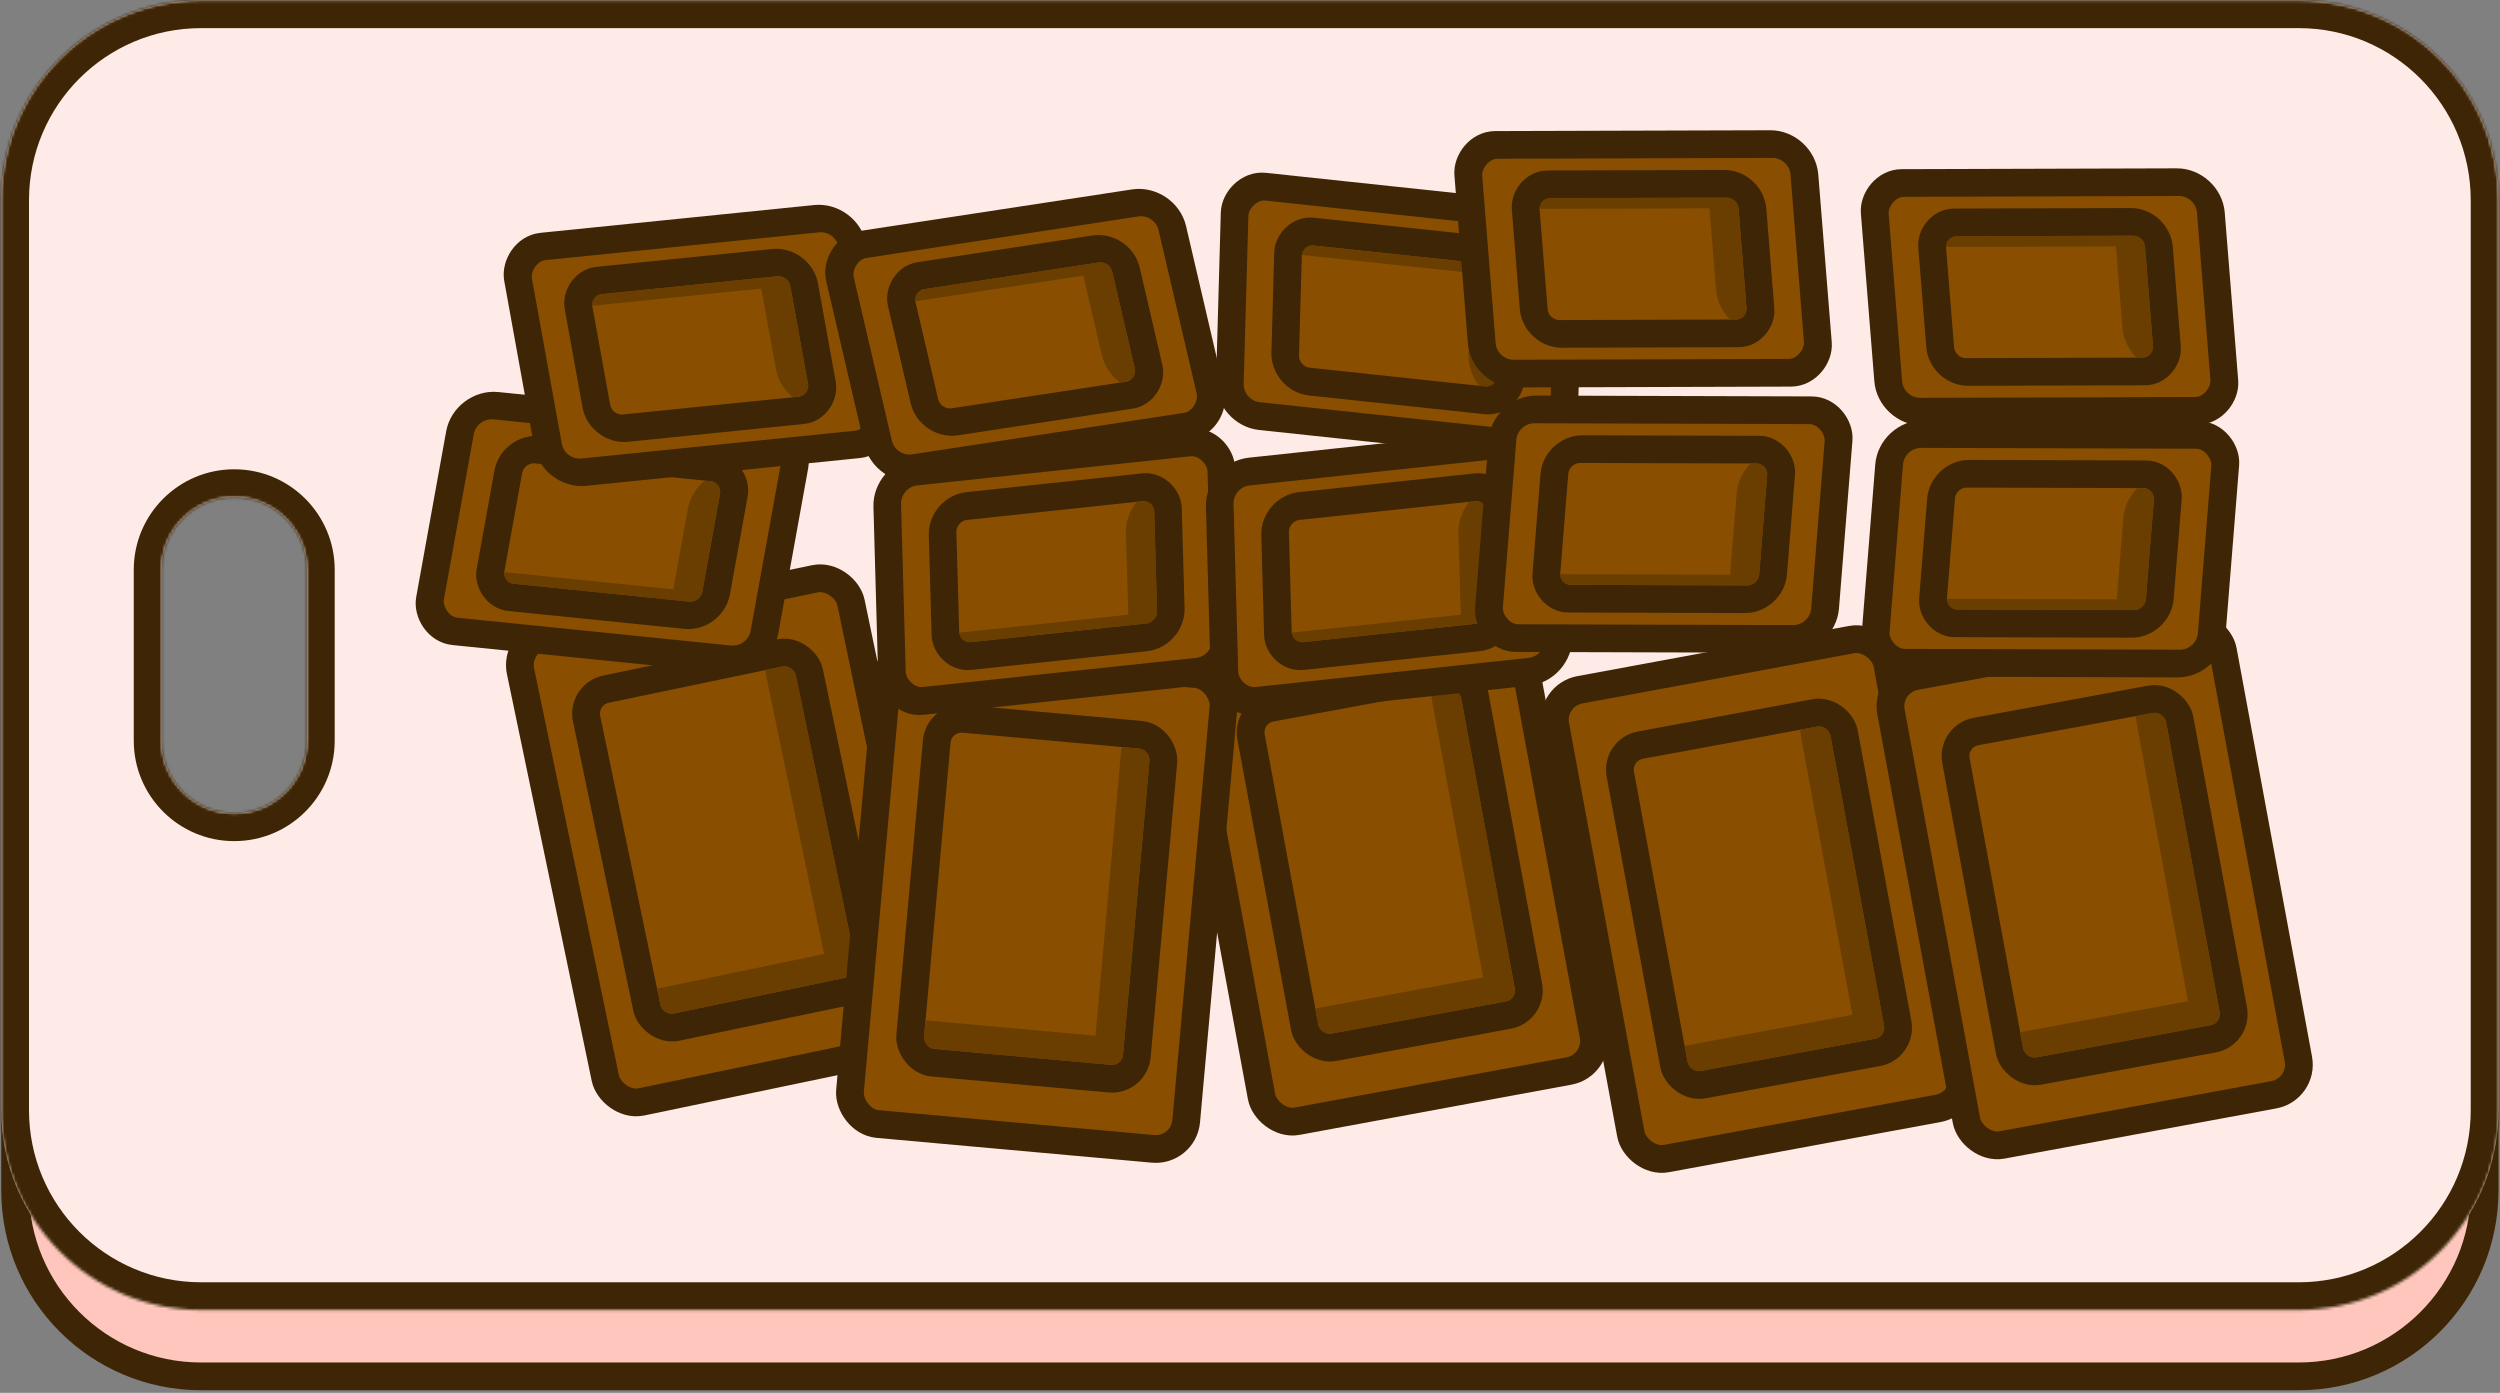 <svg width="901" height="502" viewBox="0 0 901 502" fill="none" xmlns="http://www.w3.org/2000/svg">
<rect x="0" y="0" width="901" height="502" fill="#808080" stroke="none"/>
<path d="M895.452 429.041C895.452 466.044 865.455 496.041 828.452 496.041L72.452 496.041C35.449 496.041 5.452 466.044 5.452 429.041L5.452 419.016C18.689 442.32 43.734 458.041 72.452 458.041L828.452 458.041C857.169 458.041 882.215 442.32 895.452 419.016V429.041Z" fill="#FFC6BD" stroke="#3D2505" stroke-width="10"/>
<mask id="path-2-inside-1_125_4850" fill="white">
<path fill-rule="evenodd" clip-rule="evenodd" d="M0.452 400.136V72.136C0.452 32.371 32.687 0.136 72.452 0.136H828.452C868.216 0.136 900.452 32.371 900.452 72.136V400.136C900.452 439.9 868.216 472.136 828.452 472.136H72.452C32.687 472.136 0.452 439.9 0.452 400.136ZM84.416 179.133C69.942 179.133 58.208 190.867 58.208 205.341V266.931C58.208 281.405 69.942 293.139 84.416 293.139C98.891 293.139 110.625 281.405 110.625 266.931V205.341C110.625 190.867 98.891 179.133 84.416 179.133Z"/>
</mask>
<path fill-rule="evenodd" clip-rule="evenodd" d="M0.452 400.136V72.136C0.452 32.371 32.687 0.136 72.452 0.136H828.452C868.216 0.136 900.452 32.371 900.452 72.136V400.136C900.452 439.9 868.216 472.136 828.452 472.136H72.452C32.687 472.136 0.452 439.9 0.452 400.136ZM84.416 179.133C69.942 179.133 58.208 190.867 58.208 205.341V266.931C58.208 281.405 69.942 293.139 84.416 293.139C98.891 293.139 110.625 281.405 110.625 266.931V205.341C110.625 190.867 98.891 179.133 84.416 179.133Z" fill="#FEEAE7"/>
<path d="M-9.548 72.136V400.136H10.452V72.136H-9.548ZM72.452 -9.864C27.164 -9.864 -9.548 26.848 -9.548 72.136H10.452C10.452 37.894 38.21 10.136 72.452 10.136V-9.864ZM828.452 -9.864H72.452V10.136H828.452V-9.864ZM910.452 72.136C910.452 26.848 873.739 -9.864 828.452 -9.864V10.136C862.693 10.136 890.452 37.894 890.452 72.136H910.452ZM910.452 400.136V72.136H890.452V400.136H910.452ZM828.452 482.136C873.739 482.136 910.452 445.423 910.452 400.136H890.452C890.452 434.377 862.693 462.136 828.452 462.136V482.136ZM72.452 482.136H828.452V462.136H72.452V482.136ZM-9.548 400.136C-9.548 445.423 27.164 482.136 72.452 482.136V462.136C38.21 462.136 10.452 434.377 10.452 400.136H-9.548ZM68.208 205.341C68.208 196.39 75.464 189.133 84.416 189.133V169.133C64.419 169.133 48.208 185.344 48.208 205.341H68.208ZM68.208 266.931V205.341H48.208V266.931H68.208ZM84.416 283.139C75.464 283.139 68.208 275.882 68.208 266.931H48.208C48.208 286.928 64.419 303.139 84.416 303.139V283.139ZM100.625 266.931C100.625 275.882 93.368 283.139 84.416 283.139V303.139C104.414 303.139 120.625 286.928 120.625 266.931H100.625ZM100.625 205.341V266.931H120.625V205.341H100.625ZM84.416 189.133C93.368 189.133 100.625 196.39 100.625 205.341H120.625C120.625 185.344 104.414 169.133 84.416 169.133V189.133Z" fill="#3D2505" mask="url(#path-2-inside-1_125_4850)"/>
<rect x="425.466" y="237.141" width="121.653" height="171.801" rx="11" transform="rotate(-10.464 425.466 237.141)" fill="#894E00" stroke="#3D2505" stroke-width="10"/>
<rect x="455.07" y="260.736" width="72" height="114.421" rx="4" transform="rotate(-10.464 455.07 260.736)" fill="#894E00"/>
<rect x="449.245" y="256.728" width="82" height="124.421" rx="9" transform="rotate(-10.464 449.245 256.728)" stroke="#3D2505" stroke-width="10"/>
<path fill-rule="evenodd" clip-rule="evenodd" d="M474.04 363.452L534.522 352.282L516.001 251.997C515.848 251.17 515.762 250.347 515.738 249.532L521.939 248.387C524.112 247.985 526.198 249.421 526.599 251.594L545.927 356.245C546.328 358.417 544.892 360.503 542.72 360.905L479.784 372.528C477.612 372.929 475.525 371.493 475.124 369.321L474.04 363.452Z" fill="#693E00"/>
<rect x="558.551" y="250.598" width="121.653" height="171.801" rx="11" transform="rotate(-10.464 558.551 250.598)" fill="#894E00" stroke="#3D2505" stroke-width="10"/>
<rect x="588.155" y="274.193" width="72" height="114.421" rx="4" transform="rotate(-10.464 588.155 274.193)" fill="#894E00"/>
<rect x="582.33" y="270.185" width="82" height="124.421" rx="9" transform="rotate(-10.464 582.33 270.185)" stroke="#3D2505" stroke-width="10"/>
<path fill-rule="evenodd" clip-rule="evenodd" d="M607.125 376.909L667.607 365.739L649.085 265.454C648.933 264.627 648.847 263.804 648.823 262.989L655.024 261.844C657.196 261.442 659.283 262.878 659.684 265.051L679.011 369.702C679.413 371.874 677.977 373.96 675.804 374.362L612.869 385.985C610.696 386.386 608.61 384.95 608.209 382.778L607.125 376.909Z" fill="#693E00"/>
<rect x="679.505" y="245.694" width="121.653" height="171.801" rx="11" transform="rotate(-10.464 679.505 245.694)" fill="#894E00" stroke="#3D2505" stroke-width="10"/>
<rect x="709.109" y="269.29" width="72" height="114.421" rx="4" transform="rotate(-10.464 709.109 269.29)" fill="#894E00"/>
<rect x="703.284" y="265.281" width="82" height="124.421" rx="9" transform="rotate(-10.464 703.284 265.281)" stroke="#3D2505" stroke-width="10"/>
<path fill-rule="evenodd" clip-rule="evenodd" d="M728.079 372.006L788.561 360.836L770.04 260.551C769.887 259.724 769.801 258.9 769.778 258.086L775.978 256.94C778.151 256.539 780.237 257.975 780.638 260.147L799.966 364.798C800.367 366.971 798.931 369.057 796.759 369.458L733.823 381.082C731.651 381.483 729.564 380.047 729.163 377.875L728.079 372.006Z" fill="#693E00"/>
<rect x="185.353" y="231.176" width="121.653" height="171.801" rx="11" transform="rotate(-11.775 185.353 231.176)" fill="#894E00" stroke="#3D2505" stroke-width="10"/>
<rect x="215.489" y="254.089" width="72" height="114.421" rx="4" transform="rotate(-11.775 215.489 254.089)" fill="#894E00"/>
<rect x="209.574" y="250.214" width="82" height="124.421" rx="9" transform="rotate(-11.775 209.574 250.214)" stroke="#3D2505" stroke-width="10"/>
<path fill-rule="evenodd" clip-rule="evenodd" d="M236.805 356.344L297.015 343.793L276.204 243.957C276.032 243.134 275.927 242.313 275.885 241.499L282.058 240.212C284.221 239.761 286.34 241.149 286.79 243.312L308.508 347.493C308.958 349.656 307.571 351.774 305.408 352.225L242.755 365.286C240.592 365.736 238.474 364.349 238.023 362.186L236.805 356.344Z" fill="#693E00"/>
<rect x="320.772" y="233.01" width="121.653" height="171.801" rx="11" transform="rotate(5.149 320.772 233.01)" fill="#894E00" stroke="#3D2505" stroke-width="10"/>
<rect x="342.934" y="263.702" width="72" height="114.421" rx="4" transform="rotate(5.149 342.934 263.702)" fill="#894E00"/>
<rect x="338.403" y="258.274" width="82" height="124.421" rx="9" transform="rotate(5.149 338.403 258.274)" stroke="#3D2505" stroke-width="10"/>
<path fill-rule="evenodd" clip-rule="evenodd" d="M333.56 367.734L394.816 373.253L403.968 271.684C404.044 270.846 404.182 270.03 404.379 269.239L410.659 269.805C412.86 270.003 414.482 271.947 414.284 274.148L404.733 380.139C404.535 382.339 402.591 383.962 400.391 383.764L336.649 378.02C334.449 377.822 332.826 375.878 333.024 373.677L333.56 367.734Z" fill="#693E00"/>
<rect x="4.083" y="5.427" width="121.131" height="82.666" rx="11" transform="matrix(0.995 0.101 -0.178 0.984 164.643 139.348)" fill="#894E00" stroke="#3D2505" stroke-width="10"/>
<rect width="71.715" height="44.064" rx="4" transform="matrix(0.995 0.101 -0.178 0.984 188.881 166.603)" fill="#894E00"/>
<rect x="-4.083" y="-5.427" width="81.715" height="54.064" rx="9" transform="matrix(0.995 0.101 -0.178 0.984 187.893 166.93)" stroke="#3D2505" stroke-width="10"/>
<path fill-rule="evenodd" clip-rule="evenodd" d="M181.718 206.186L242.659 212.403L247.903 183.436C248.643 179.346 250.895 175.781 253.987 173.245L256.246 173.476C258.444 173.7 259.906 175.644 259.513 177.818L253.088 213.305C252.694 215.479 250.594 217.059 248.396 216.835L185.011 210.368C182.867 210.15 181.422 208.294 181.718 206.186Z" fill="#693E00"/>
<rect x="4.083" y="-5.427" width="121.131" height="82.666" rx="11" transform="matrix(0.995 -0.101 -0.178 -0.984 194.432 166.354)" fill="#894E00" stroke="#3D2505" stroke-width="10"/>
<rect width="71.715" height="44.064" rx="4" transform="matrix(0.995 -0.101 -0.178 -0.984 220.604 149.781)" fill="#894E00"/>
<rect x="-4.083" y="5.427" width="81.715" height="54.064" rx="9" transform="matrix(0.995 -0.101 -0.178 -0.984 221.55 160.135)" stroke="#3D2505" stroke-width="10"/>
<path fill-rule="evenodd" clip-rule="evenodd" d="M213.441 110.198L274.381 103.981L279.626 132.947C280.366 137.038 282.618 140.603 285.71 143.139L287.968 142.908C290.166 142.684 291.629 140.74 291.235 138.566L284.811 103.079C284.417 100.905 282.316 99.325 280.119 99.549L216.733 106.015C214.589 106.234 213.145 108.089 213.441 110.198Z" fill="#693E00"/>
<rect x="5.114" y="4.47" width="121.131" height="82.666" rx="11" transform="matrix(0.994 -0.106 0.028 1 314.242 167.184)" fill="#894E00" stroke="#3D2505" stroke-width="10"/>
<rect width="71.715" height="44.064" rx="4" transform="matrix(0.994 -0.106 0.028 1 344.571 187.797)" fill="#894E00"/>
<rect x="-5.114" y="-4.47" width="81.715" height="54.064" rx="9" transform="matrix(0.994 -0.106 0.028 1 344.669 187.255)" stroke="#3D2505" stroke-width="10"/>
<path fill-rule="evenodd" clip-rule="evenodd" d="M345.713 228.006L406.628 221.54L405.794 192.114C405.676 187.959 407.146 184.007 409.649 180.889L411.907 180.649C414.104 180.416 415.935 182.017 415.998 184.225L417.019 220.275C417.082 222.483 415.352 224.462 413.155 224.695L349.797 231.421C347.654 231.649 345.858 230.131 345.713 228.006Z" fill="#693E00"/>
<rect x="3.807" y="-5.625" width="121.131" height="82.666" rx="11" transform="matrix(0.989 -0.151 -0.227 -0.974 313.927 165.38)" fill="#894E00" stroke="#3D2505" stroke-width="10"/>
<rect width="71.715" height="44.064" rx="4" transform="matrix(0.989 -0.151 -0.227 -0.974 339.007 147.751)" fill="#894E00"/>
<rect x="-3.807" y="5.625" width="81.715" height="54.064" rx="9" transform="matrix(0.989 -0.151 -0.227 -0.974 340.241 158.279)" stroke="#3D2505" stroke-width="10"/>
<path fill-rule="evenodd" clip-rule="evenodd" d="M329.871 108.576L390.424 99.316L397.112 127.984C398.057 132.032 400.484 135.48 403.699 137.857L405.943 137.514C408.127 137.18 409.49 135.165 408.989 133.014L400.795 97.893C400.293 95.742 398.116 94.268 395.933 94.602L332.95 104.234C330.82 104.56 329.471 106.485 329.871 108.576Z" fill="#693E00"/>
<rect x="5.114" y="4.47" width="121.131" height="82.666" rx="11" transform="matrix(0.994 -0.106 0.028 1 434.076 167.184)" fill="#894E00" stroke="#3D2505" stroke-width="10"/>
<rect width="71.715" height="44.064" rx="4" transform="matrix(0.994 -0.106 0.028 1 464.404 187.797)" fill="#894E00"/>
<rect x="-5.114" y="-4.47" width="81.715" height="54.064" rx="9" transform="matrix(0.994 -0.106 0.028 1 464.502 187.255)" stroke="#3D2505" stroke-width="10"/>
<path fill-rule="evenodd" clip-rule="evenodd" d="M465.547 228.006L526.462 221.54L525.628 192.114C525.51 187.959 526.979 184.007 529.483 180.889L531.74 180.649C533.937 180.416 535.769 182.017 535.831 184.225L536.853 220.275C536.915 222.483 535.185 224.462 532.989 224.695L469.63 231.421C467.487 231.649 465.692 230.131 465.547 228.006Z" fill="#693E00"/>
<rect x="5.114" y="-4.47" width="121.131" height="82.666" rx="11" transform="matrix(0.994 0.106 0.028 -1 437.981 143.781)" fill="#894E00" stroke="#3D2505" stroke-width="10"/>
<rect width="71.715" height="44.064" rx="4" transform="matrix(0.994 0.106 0.028 -1 468.057 132.105)" fill="#894E00"/>
<rect x="-5.114" y="4.47" width="81.715" height="54.064" rx="9" transform="matrix(0.994 0.106 0.028 -1 467.901 141.584)" stroke="#3D2505" stroke-width="10"/>
<path fill-rule="evenodd" clip-rule="evenodd" d="M469.199 91.896L530.114 98.362L529.28 127.788C529.162 131.943 530.631 135.896 533.135 139.014L535.393 139.253C537.59 139.487 539.421 137.885 539.484 135.677L540.505 99.628C540.568 97.419 538.838 95.44 536.641 95.207L473.282 88.481C471.139 88.254 469.344 89.772 469.199 91.896Z" fill="#693E00"/>
<rect x="4.598" y="4.999" width="121.131" height="82.666" rx="11" transform="matrix(1 0.003 -0.08 0.997 538.167 142.527)" fill="#894E00" stroke="#3D2505" stroke-width="10"/>
<rect width="71.715" height="44.064" rx="4" transform="matrix(1 0.003 -0.08 0.997 565.518 166.839)" fill="#894E00"/>
<rect x="-4.598" y="-4.999" width="81.715" height="54.064" rx="9" transform="matrix(1 0.003 -0.08 0.997 565.116 166.837)" stroke="#3D2505" stroke-width="10"/>
<path fill-rule="evenodd" clip-rule="evenodd" d="M562.286 206.935L623.542 207.125L625.91 177.782C626.244 173.639 628.134 169.87 630.962 167.042L633.232 167.049C635.441 167.056 637.088 168.846 636.91 171.048L634.009 206.996C633.832 209.198 631.897 210.977 629.688 210.97L565.974 210.773C563.819 210.767 562.199 209.063 562.286 206.935Z" fill="#693E00"/>
<rect x="4.598" y="-4.999" width="121.131" height="82.666" rx="11" transform="matrix(1 -0.003 -0.08 -0.997 529.909 129.708)" fill="#894E00" stroke="#3D2505" stroke-width="10"/>
<rect width="71.715" height="44.064" rx="4" transform="matrix(1 -0.003 -0.08 -0.997 558.064 115.362)" fill="#894E00"/>
<rect x="-4.598" y="4.999" width="81.715" height="54.064" rx="9" transform="matrix(1 -0.003 -0.08 -0.997 558.466 125.33)" stroke="#3D2505" stroke-width="10"/>
<path fill-rule="evenodd" clip-rule="evenodd" d="M554.832 75.266L616.089 75.077L618.456 104.419C618.791 108.562 620.681 112.332 623.508 115.159L625.778 115.152C627.988 115.145 629.634 113.355 629.457 111.153L626.556 75.206C626.378 73.004 624.443 71.224 622.234 71.231L558.52 71.428C556.365 71.434 554.745 73.138 554.832 75.266Z" fill="#693E00"/>
<rect x="4.598" y="4.999" width="121.131" height="82.666" rx="11" transform="matrix(1 0.003 -0.08 0.997 677.527 151.399)" fill="#894E00" stroke="#3D2505" stroke-width="10"/>
<rect width="71.715" height="44.064" rx="4" transform="matrix(1 0.003 -0.08 0.997 704.878 175.711)" fill="#894E00"/>
<rect x="-4.598" y="-4.999" width="81.715" height="54.064" rx="9" transform="matrix(1 0.003 -0.08 0.997 704.476 175.709)" stroke="#3D2505" stroke-width="10"/>
<path fill-rule="evenodd" clip-rule="evenodd" d="M701.646 215.807L762.903 215.997L765.27 186.655C765.605 182.511 767.494 178.742 770.322 175.914L772.592 175.921C774.802 175.928 776.448 177.719 776.271 179.921L773.37 215.868C773.192 218.07 771.257 219.849 769.048 219.842L705.334 219.646C703.179 219.639 701.559 217.935 701.646 215.807Z" fill="#693E00"/>
<rect x="4.598" y="-4.999" width="121.131" height="82.666" rx="11" transform="matrix(1 -0.003 -0.08 -0.997 676.398 143.434)" fill="#894E00" stroke="#3D2505" stroke-width="10"/>
<rect width="71.715" height="44.064" rx="4" transform="matrix(1 -0.003 -0.08 -0.997 704.554 129.089)" fill="#894E00"/>
<rect x="-4.598" y="4.999" width="81.715" height="54.064" rx="9" transform="matrix(1 -0.003 -0.08 -0.997 704.956 139.057)" stroke="#3D2505" stroke-width="10"/>
<path fill-rule="evenodd" clip-rule="evenodd" d="M701.321 88.993L762.578 88.803L764.946 118.145C765.28 122.289 767.17 126.058 769.997 128.886L772.268 128.879C774.477 128.872 776.124 127.081 775.946 124.879L773.045 88.932C772.867 86.73 770.933 84.951 768.723 84.957L705.009 85.154C702.854 85.161 701.234 86.865 701.321 88.993Z" fill="#693E00"/>
</svg>
